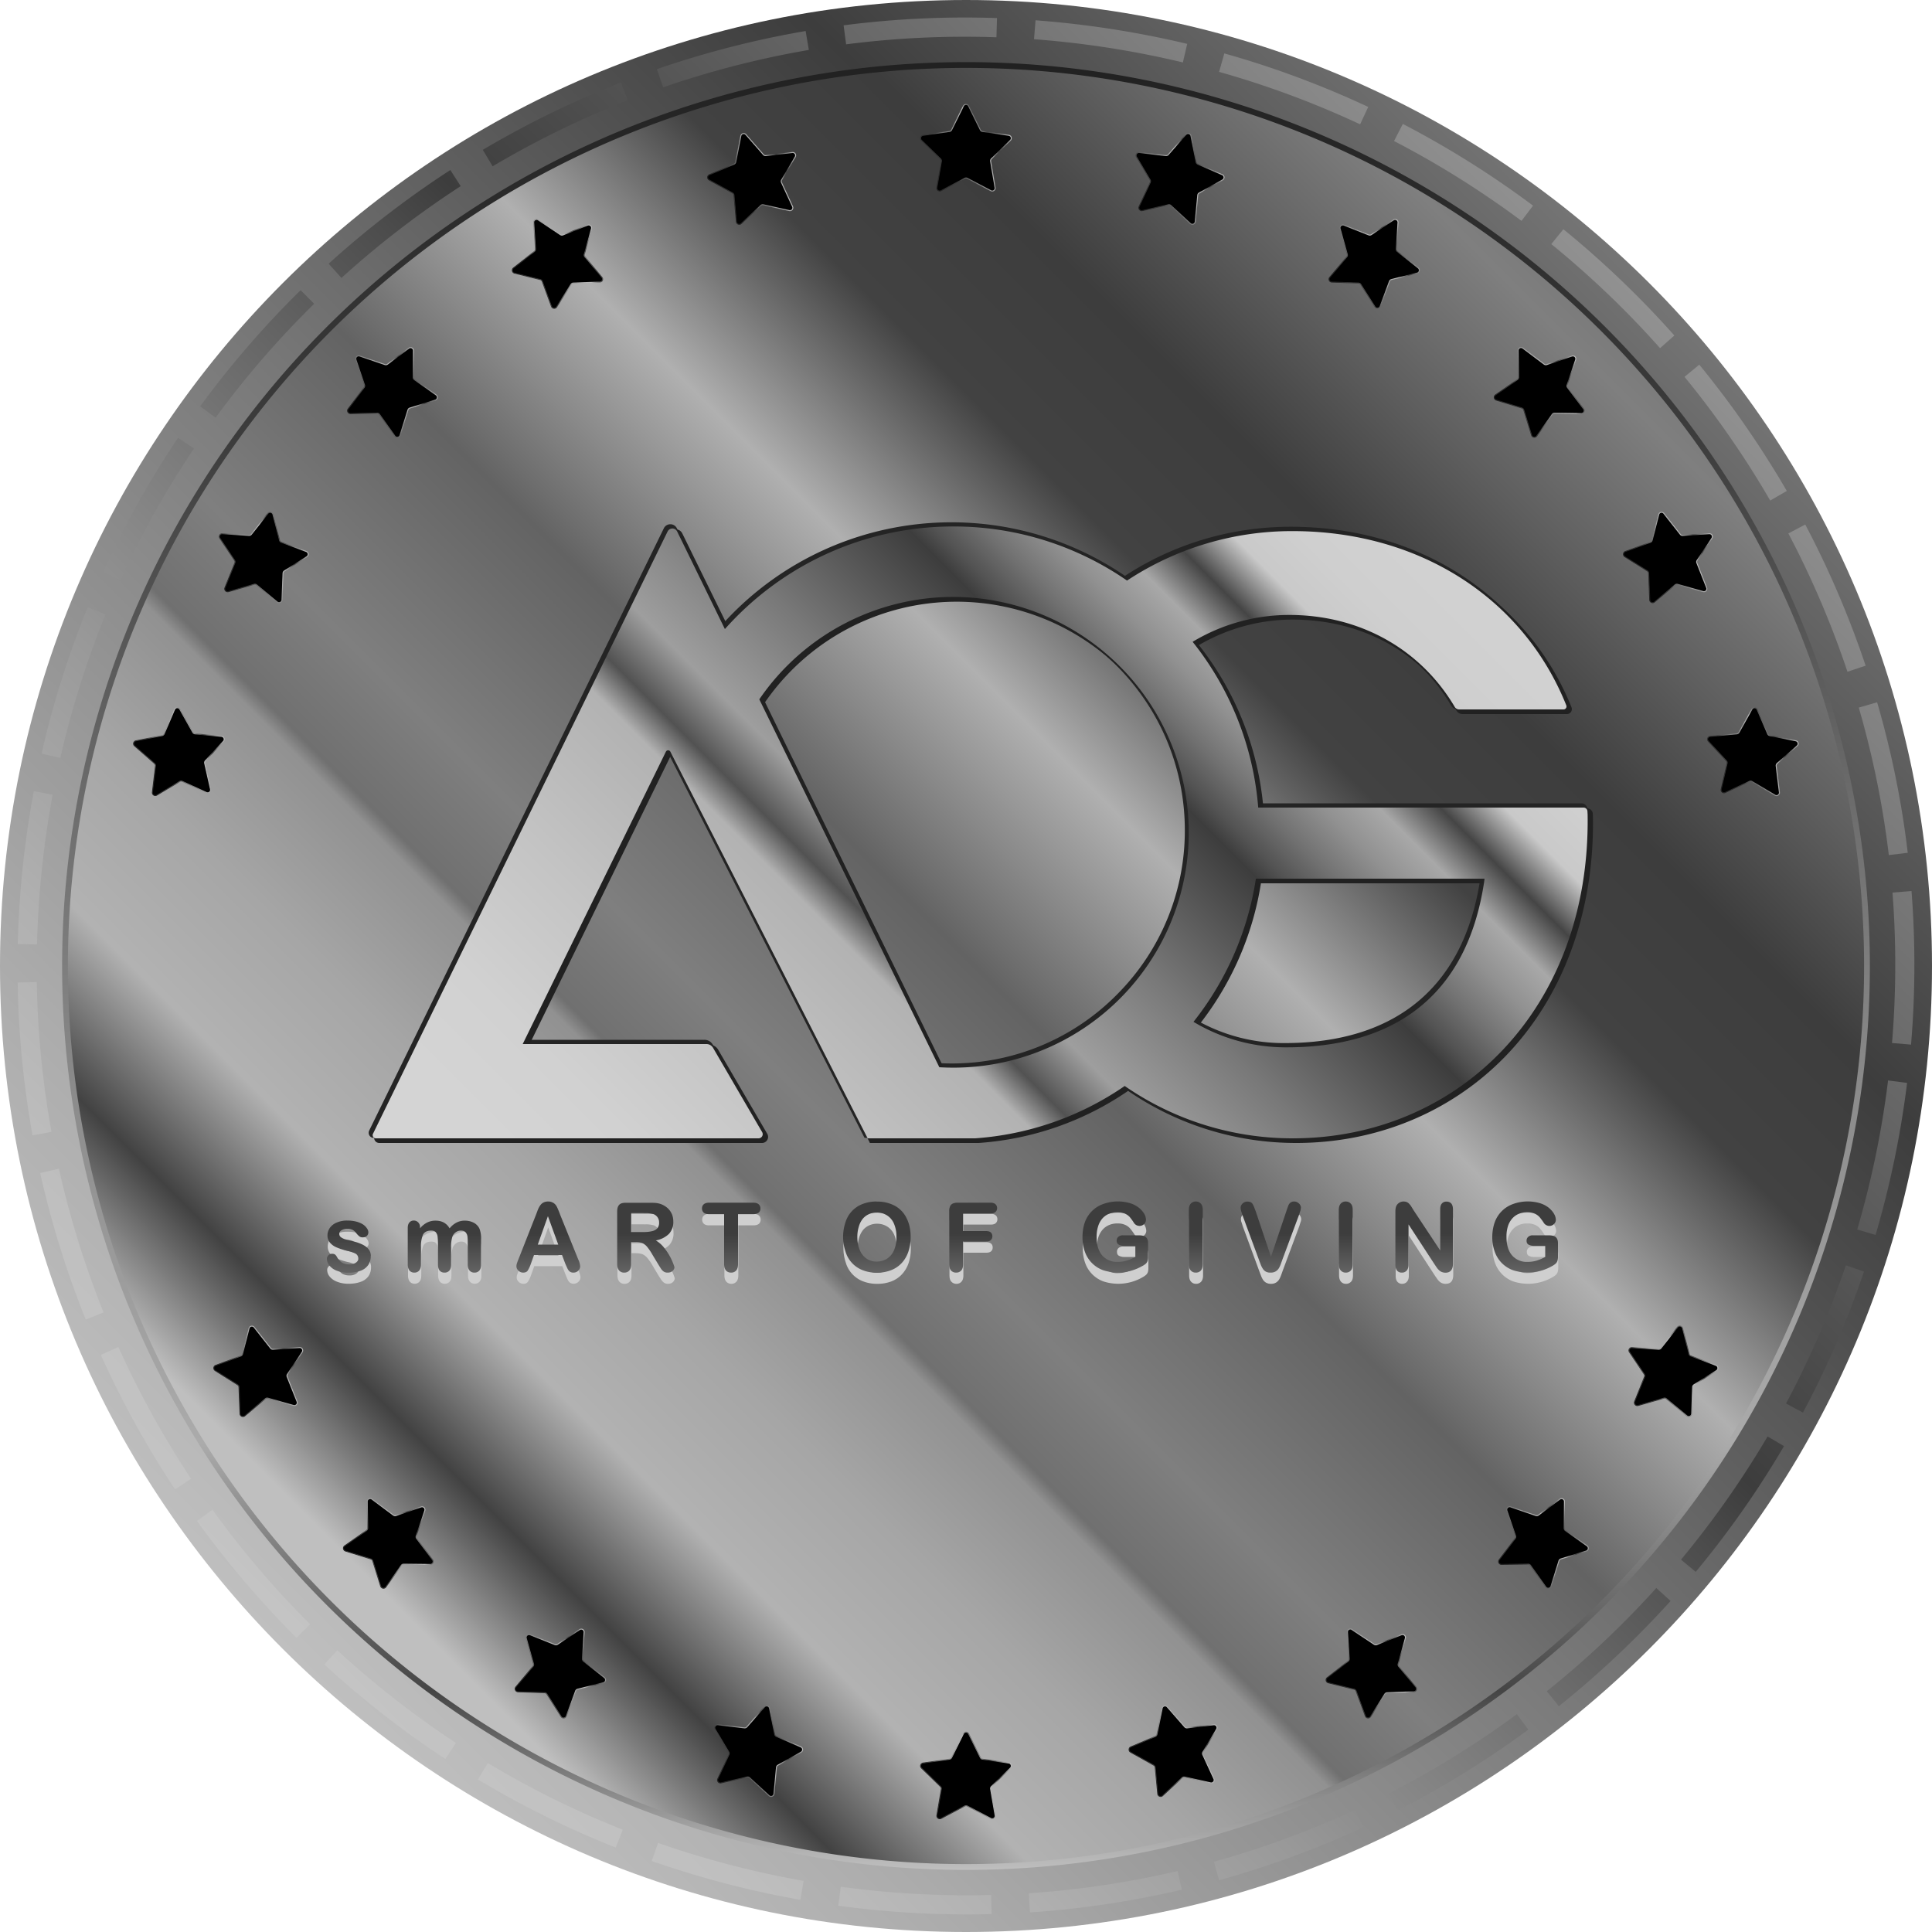 <svg xmlns="http://www.w3.org/2000/svg" width="20" height="20" fill="#000000"><g clip-path="url(#a)"><path fill="url(#b)" d="M10 20c5.523 0 10-4.477 10-10S15.523 0 10 0 0 4.477 0 10s4.477 10 10 10Z"/><path fill="url(#c)" stroke="url(#d)" stroke-miterlimit="10" stroke-width=".06" d="M10 19.327A9.327 9.327 0 1 0 10 .673a9.327 9.327 0 0 0 0 18.654Z"/><path fill="url(#e)" d="M10.012 19.818a9.957 9.957 0 0 1-1.334-.09l.026-.197.093.013a9.752 9.752 0 0 0 1.463.073l.005.198c-.084.002-.17.003-.253.003Zm.65-.021-.012-.198a9.582 9.582 0 0 0 1.54-.23l.045.193c-.515.12-1.044.2-1.572.235Zm-2.377-.13a9.852 9.852 0 0 1-1.538-.402l.065-.187c.488.17.995.303 1.507.393l-.034.196Zm4.335-.203-.053-.191c.499-.139.99-.32 1.462-.537l.083.18c-.48.222-.983.407-1.492.548Zm-6.246-.338a9.781 9.781 0 0 1-1.426-.705l.102-.17c.445.267.915.5 1.397.69l-.073.185Zm8.095-.384-.09-.177a9.701 9.701 0 0 0 1.324-.82l.118.16a9.88 9.88 0 0 1-1.352.837Zm-9.858-.533a9.853 9.853 0 0 1-1.254-.979l.135-.146c.382.352.795.674 1.228.959l-.11.166Zm11.526-.546-.125-.155a9.694 9.694 0 0 0 1.134-1.069l.148.134c-.355.392-.744.759-1.157 1.09ZM3.07 16.955a9.908 9.908 0 0 1-1.031-1.21l.16-.116c.304.42.644.82 1.011 1.185l-.14.14Zm14.484-.683-.152-.127c.332-.4.633-.828.896-1.275l.17.1a9.827 9.827 0 0 1-.914 1.302Zm-15.742-.854a9.872 9.872 0 0 1-.768-1.392l.181-.082c.213.472.466.931.753 1.364l-.166.11Zm16.852-.795-.175-.094c.244-.457.452-.938.619-1.43l.188.064c-.17.502-.383.993-.632 1.46ZM.888 13.66a9.799 9.799 0 0 1-.472-1.517l.194-.044c.113.506.269 1.006.462 1.487l-.184.074Zm18.528-.876-.19-.056a9.716 9.716 0 0 0 .317-1.525l.002-.018.197.025-.002.018a9.922 9.922 0 0 1-.324 1.556ZM.337 11.753a9.787 9.787 0 0 1-.154-1.582l.198-.004c.008.52.06 1.04.152 1.55l-.196.036Zm19.447-.939-.198-.017a9.744 9.744 0 0 0 .005-1.557l.197-.016a9.867 9.867 0 0 1-.005 1.59ZM.383 9.777l-.199-.004A9.947 9.947 0 0 1 .35 8.19l.195.037a9.9 9.9 0 0 0-.162 1.55Zm19.17-.925a9.57 9.57 0 0 0-.311-1.527l.19-.055c.148.509.255 1.033.317 1.558l-.197.024ZM.623 7.846l-.193-.044c.118-.517.279-1.027.478-1.516l.184.075C.898 6.84.74 7.34.624 7.846Zm18.502-.892a9.644 9.644 0 0 0-.612-1.432l.175-.092c.247.468.457.96.625 1.461l-.188.063ZM1.248 6.003l-.18-.082c.219-.482.48-.949.775-1.389l.165.111c-.29.43-.545.888-.76 1.36Zm17.077-.822a9.694 9.694 0 0 0-.887-1.28l.153-.126c.336.41.64.85.906 1.307l-.172.1ZM2.232 4.324l-.16-.118a9.869 9.869 0 0 1 1.04-1.202l.14.141c-.371.364-.714.76-1.02 1.179Zm14.953-.72a9.678 9.678 0 0 0-1.126-1.077l.125-.154c.41.334.797.704 1.149 1.1l-.148.131Zm-13.65-.727-.133-.147a9.896 9.896 0 0 1 1.26-.97l.107.167a9.7 9.7 0 0 0-1.234.95Zm12.216-.59c-.416-.31-.86-.589-1.32-.827l.091-.177c.47.244.923.528 1.348.846l-.12.158ZM5.1 1.722l-.102-.171c.456-.27.937-.505 1.429-.697l.072.184a9.664 9.664 0 0 0-1.4.684Zm8.98-.435a9.588 9.588 0 0 0-1.46-.543l.054-.191c.51.143 1.011.33 1.49.554l-.084.18ZM6.865.904 6.8.716A9.782 9.782 0 0 1 8.34.321l.033.196a9.583 9.583 0 0 0-1.508.387Zm5.379-.258a9.759 9.759 0 0 0-1.54-.24L10.72.21a10.066 10.066 0 0 1 1.57.244l-.045.193ZM8.759.459 8.733.262a9.82 9.82 0 0 1 1.588-.075l-.006.199a9.606 9.606 0 0 0-1.556.073Z"/><path fill="#242424" d="M16.432 8.374a.06.06 0 0 0-.06-.058h-3.35a3.166 3.166 0 0 0-.667-1.691c.295-.173.63-.264.97-.264.718 0 1.333.339 1.688.928l.008.014a.073.073 0 0 0 .063.037h1.08a.051.051 0 0 0 .047-.07c-.449-1.121-1.541-1.817-2.85-1.817-.614 0-1.206.176-1.715.508a3.19 3.19 0 0 0-4.158.491l-.481-.983a.074.074 0 0 0-.067-.042.074.074 0 0 0-.068.042l-3.05 6.234a.053.053 0 0 0 .002.051c.01.016.027.025.045.025h3.963a.062.062 0 0 0 .054-.031.062.062 0 0 0 0-.063l-.508-.872a.099.099 0 0 0-.086-.049h-1.87L6.89 7.766a.006.006 0 0 1 .006-.004c.002 0 .004 0 .006.004l2.042 4.002.006.011h1.125a3.115 3.115 0 0 0 1.547-.538 3.069 3.069 0 0 0 1.74.538c.826 0 1.59-.312 2.149-.88.61-.62.938-1.504.923-2.49v-.035Zm-1.107.717a.46.46 0 0 1-.003.017c-.17 1.105-.87 1.69-2.026 1.69h-.01a1.83 1.83 0 0 1-.922-.25 3.18 3.18 0 0 0 .632-1.457h2.329Zm-3.06-.536a2.4 2.4 0 0 1-.695 1.733 2.4 2.4 0 0 1-1.854.717L7.862 7.217a2.41 2.41 0 0 1 3.698-.325c.445.448.695 1.038.705 1.663Z"/><path fill="#212121" d="M16.489 8.427a.06.06 0 0 0-.06-.059h-3.35a3.165 3.165 0 0 0-.668-1.69c.296-.173.631-.264.97-.264.718 0 1.333.338 1.688.928l.008.014a.073.073 0 0 0 .063.036h1.08a.051.051 0 0 0 .048-.07c-.45-1.12-1.542-1.816-2.851-1.816-.613 0-1.206.175-1.714.508a3.19 3.19 0 0 0-4.158.491l-.482-.983a.074.074 0 0 0-.067-.042.074.074 0 0 0-.067.042l-3.05 6.234a.052.052 0 0 0 .002.051c.01.016.027.025.045.025h3.962a.062.062 0 0 0 .055-.032.062.062 0 0 0 0-.062l-.509-.872a.1.1 0 0 0-.085-.05h-1.87l1.467-2.998a.006.006 0 0 1 .006-.003c.001 0 .004 0 .006.003L9 11.821l.005.011H10.131a3.114 3.114 0 0 0 1.547-.539 3.069 3.069 0 0 0 1.74.539c.826 0 1.589-.313 2.149-.88.61-.62.938-1.504.923-2.491l-.001-.034Zm-1.108.717-.002.016c-.17 1.106-.87 1.69-2.026 1.69h-.01a1.83 1.83 0 0 1-.923-.25c.332-.425.55-.927.633-1.456h2.328Zm-3.06-.537a2.4 2.4 0 0 1-.694 1.734 2.4 2.4 0 0 1-1.855.717L7.92 7.269a2.411 2.411 0 0 1 3.698-.324c.445.447.695 1.038.704 1.662Z"/><path fill="url(#f)" d="M16.433 8.4a.04.04 0 0 0-.04-.04h-3.368a3.15 3.15 0 0 0-.679-1.716 1.938 1.938 0 0 1 1-.278c.732 0 1.353.353 1.705.938a.75.75 0 0 1 .008.014c.01.016.027.026.046.026h1.08a.031.031 0 0 0 .029-.043c-.445-1.109-1.52-1.803-2.832-1.803a3.1 3.1 0 0 0-1.715.512 3.152 3.152 0 0 0-1.798-.56c-.94 0-1.785.41-2.365 1.062l-.494-1.01a.055.055 0 0 0-.099 0l-3.05 6.235a.033.033 0 0 0 .03.047h3.962a.043.043 0 0 0 .037-.064l-.508-.872a.079.079 0 0 0-.069-.04H5.411l1.482-3.026c.01-.02.037-.02.047 0l2.042 4.002h1.112a3.109 3.109 0 0 0 1.549-.542 3.051 3.051 0 0 0 1.739.542c1.716 0 3.083-1.343 3.053-3.35l-.002-.035ZM7.86 7.24A2.432 2.432 0 0 1 9.924 6.18a2.446 2.446 0 0 1 2.382 2.398 2.437 2.437 0 0 1-2.582 2.47L7.86 7.239Zm7.503 1.895c-.185 1.208-.965 1.71-2.056 1.707a1.863 1.863 0 0 1-.952-.264 3.15 3.15 0 0 0 .646-1.482h2.367l-.005.04Z"/><path fill="#cfcfcf" d="M3.841 13.116a.163.163 0 0 1-.026.094.163.163 0 0 1-.08.059.354.354 0 0 1-.126.02.31.31 0 0 1-.123-.022.18.18 0 0 1-.075-.054.11.11 0 0 1-.024-.066.053.053 0 0 1 .055-.053c.014 0 .024.003.032.01a.114.114 0 0 1 .021.029c.014.023.03.041.049.053a.147.147 0 0 0 .077.017.112.112 0 0 0 .066-.018c.017-.011.025-.025.025-.04 0-.023-.009-.04-.026-.051a.327.327 0 0 0-.088-.03.717.717 0 0 1-.111-.036.182.182 0 0 1-.069-.05.113.113 0 0 1-.025-.075c0-.027.007-.052.023-.075a.163.163 0 0 1 .07-.057.268.268 0 0 1 .112-.02c.035 0 .066.003.093.01.027.007.05.017.068.028a.143.143 0 0 1 .042.04c.01.015.015.03.015.043a.05.05 0 0 1-.016.037c-.01.01-.024.015-.043.015a.054.054 0 0 1-.035-.012.232.232 0 0 1-.033-.035.12.12 0 0 0-.035-.03.111.111 0 0 0-.056-.012.109.109 0 0 0-.06.015c-.015.01-.023.023-.023.038 0 .014.006.025.017.034a.145.145 0 0 0 .048.022l.081.022c.041.01.075.022.1.036.027.014.047.03.06.049a.11.11 0 0 1 .02.065Zm.832-.087v.177c0 .027-.006.048-.019.062a.064.064 0 0 1-.05.021.062.062 0 0 1-.049-.02c-.012-.015-.019-.036-.019-.063v-.212a.67.67 0 0 0-.003-.077.085.085 0 0 0-.018-.046c-.01-.012-.026-.018-.048-.018-.043 0-.072.015-.086.045a.315.315 0 0 0-.02.128v.18c0 .027-.007.048-.019.062a.063.063 0 0 1-.05.021.063.063 0 0 1-.049-.021c-.012-.014-.019-.035-.019-.062v-.38c0-.025.006-.043.017-.056a.058.058 0 0 1 .046-.02c.018 0 .033.006.045.018a.068.068 0 0 1 .018.05v.013a.196.196 0 0 1 .161-.08c.034 0 .063.007.087.02a.156.156 0 0 1 .059.06.23.23 0 0 1 .072-.06.184.184 0 0 1 .085-.02c.036 0 .067.007.094.021a.135.135 0 0 1 .058.062.28.28 0 0 1 .017.113v.259c0 .027-.006.048-.019.062a.064.064 0 0 1-.05.021.063.063 0 0 1-.049-.021c-.013-.014-.02-.035-.02-.062v-.223a.515.515 0 0 0-.003-.069.078.078 0 0 0-.02-.043c-.01-.012-.026-.018-.048-.018a.089.089 0 0 0-.05.016.105.105 0 0 0-.036.042.332.332 0 0 0-.015.118Zm1.182.167-.034-.089h-.29l-.033.091a.316.316 0 0 1-.034.072c-.01.013-.025.02-.046.02a.068.068 0 0 1-.048-.02.06.06 0 0 1-.021-.046c0-.01.001-.02.005-.03a.64.64 0 0 1 .016-.043l.182-.463.018-.047a.24.24 0 0 1 .024-.047.095.095 0 0 1 .032-.03.1.1 0 0 1 .05-.011.1.1 0 0 1 .05.011.097.097 0 0 1 .033.03.206.206 0 0 1 .02.038c.006.014.014.032.022.055l.186.46c.015.035.022.06.022.076a.063.063 0 0 1-.02.045.068.068 0 0 1-.05.021.065.065 0 0 1-.03-.006.061.061 0 0 1-.02-.016.152.152 0 0 1-.018-.032 1.893 1.893 0 0 1-.016-.039ZM5.57 13h.212l-.107-.294-.105.294Zm1.017-.027h-.05v.23c0 .03-.007.052-.02.066a.068.068 0 0 1-.052.021.066.066 0 0 1-.053-.022c-.013-.015-.02-.037-.02-.066v-.548c0-.03.008-.053.021-.067.014-.014.037-.02.068-.02h.235c.032 0 .06 0 .083.003a.208.208 0 0 1 .121.057c.017.018.03.038.04.061a.204.204 0 0 1 .012.074.178.178 0 0 1-.044.127.258.258 0 0 1-.137.068c.026.013.05.033.074.06a.61.61 0 0 1 .12.215.05.05 0 0 1-.009.028.064.064 0 0 1-.024.022.078.078 0 0 1-.036.008.07.07 0 0 1-.041-.011.11.11 0 0 1-.029-.03 1.22 1.22 0 0 1-.032-.05l-.058-.097a.532.532 0 0 0-.055-.08.137.137 0 0 0-.05-.038.171.171 0 0 0-.064-.01Zm.083-.299h-.133v.196h.129a.361.361 0 0 0 .087-.009.103.103 0 0 0 .055-.03.088.088 0 0 0 .018-.06.09.09 0 0 0-.057-.086.297.297 0 0 0-.1-.01Zm1.13.011h-.157v.517c0 .03-.007.052-.02.066a.067.067 0 0 1-.052.022.068.068 0 0 1-.052-.022c-.013-.014-.02-.036-.02-.066v-.517h-.157c-.025 0-.043-.005-.055-.016a.055.055 0 0 1-.018-.043c0-.019.006-.033.019-.044.012-.01.03-.016.054-.016H7.8c.025 0 .044.006.056.017a.055.055 0 0 1 .018.043.055.055 0 0 1-.018.043c-.013.01-.031.016-.056.016Zm1.278-.131a.38.38 0 0 1 .19.045c.053.03.093.072.12.128.028.055.041.12.041.194a.476.476 0 0 1-.022.15.324.324 0 0 1-.067.117.292.292 0 0 1-.11.076.396.396 0 0 1-.149.026.392.392 0 0 1-.15-.027.297.297 0 0 1-.176-.194.477.477 0 0 1 0-.3.296.296 0 0 1 .177-.19.392.392 0 0 1 .146-.025Zm.205.366a.334.334 0 0 0-.025-.135.189.189 0 0 0-.072-.087.198.198 0 0 0-.108-.03.194.194 0 0 0-.08.017.176.176 0 0 0-.063.047.228.228 0 0 0-.041.08.359.359 0 0 0-.016.108c0 .04.005.077.016.11.01.033.024.06.043.081a.182.182 0 0 0 .143.065c.037 0 .071-.01.102-.028a.192.192 0 0 0 .074-.086.33.33 0 0 0 .027-.142Zm.974-.243h-.284v.182h.237c.022 0 .038.005.05.015a.05.05 0 0 1 .016.04.05.05 0 0 1-.017.04c-.01.009-.027.014-.049.014h-.237v.234c0 .03-.007.052-.02.066a.067.067 0 0 1-.052.022.068.068 0 0 1-.052-.022c-.014-.014-.02-.036-.02-.066v-.548a.12.12 0 0 1 .009-.05.058.058 0 0 1 .029-.029.123.123 0 0 1 .05-.009h.34c.023 0 .04.005.051.015.011.01.017.024.017.04 0 .017-.006.03-.017.041-.011.01-.028.015-.051.015Zm1.631.312v.136a.142.142 0 0 1-.005.043.069.069 0 0 1-.02.03.192.192 0 0 1-.037.025.5.5 0 0 1-.404.042.315.315 0 0 1-.188-.19.435.435 0 0 1-.025-.153c0-.055.008-.106.024-.152a.313.313 0 0 1 .19-.19.448.448 0 0 1 .284-.007.281.281 0 0 1 .09.048c.023.02.04.04.052.062a.125.125 0 0 1 .017.058.062.062 0 0 1-.02.046.067.067 0 0 1-.048.02.066.066 0 0 1-.054-.028.575.575 0 0 0-.046-.063.146.146 0 0 0-.05-.036.19.19 0 0 0-.08-.015.22.22 0 0 0-.088.017.184.184 0 0 0-.068.05.224.224 0 0 0-.043.08.353.353 0 0 0-.014.106c0 .084.019.148.057.193a.2.2 0 0 0 .16.068.325.325 0 0 0 .095-.014.476.476 0 0 0 .089-.037v-.116h-.112a.122.122 0 0 1-.06-.012c-.015-.008-.021-.022-.021-.041a.05.05 0 0 1 .017-.04.067.067 0 0 1 .047-.015h.163c.02 0 .037.002.051.005a.058.058 0 0 1 .034.024c.009.012.013.031.013.056Zm.422.213v-.56c0-.03.006-.052.02-.066a.067.067 0 0 1 .051-.022c.022 0 .04.007.053.022.013.014.02.036.02.065v.561c0 .03-.007.052-.02.066a.068.068 0 0 1-.053.022.066.066 0 0 1-.051-.022c-.014-.015-.02-.037-.02-.066Zm.69-.553.16.477.162-.48a.873.873 0 0 1 .019-.053.07.07 0 0 1 .02-.027.061.061 0 0 1 .04-.012c.013 0 .024.003.035.01a.068.068 0 0 1 .034.054.104.104 0 0 1-.003.024.861.861 0 0 0-.016.049l-.173.465a1.671 1.671 0 0 1-.018.05.22.22 0 0 1-.021.043.097.097 0 0 1-.033.03.097.097 0 0 1-.05.011.099.099 0 0 1-.048-.011.094.094 0 0 1-.033-.03.22.22 0 0 1-.021-.043 1.474 1.474 0 0 1-.019-.05l-.17-.462a1.184 1.184 0 0 0-.016-.05.113.113 0 0 1-.003-.025c0-.016.006-.031.02-.045a.067.067 0 0 1 .05-.02c.024 0 .042.007.052.022.01.016.02.04.031.073Zm.862.553v-.56c0-.03.007-.052.02-.066a.066.066 0 0 1 .052-.022c.021 0 .039.007.052.022.014.014.02.036.02.065v.561c0 .03-.006.052-.02.066a.068.068 0 0 1-.052.022.066.066 0 0 1-.052-.022c-.013-.015-.02-.037-.02-.066Zm.772-.562.277.42v-.423c0-.028.006-.049.018-.062a.06.06 0 0 1 .048-.021c.02 0 .037.007.05.02.011.014.017.035.017.063v.56c0 .062-.026.093-.078.093a.091.091 0 0 1-.064-.023.166.166 0 0 1-.025-.029 1.91 1.91 0 0 1-.023-.033l-.27-.415v.418c0 .027-.007.047-.02.061a.063.063 0 0 1-.048.021.062.062 0 0 1-.05-.021c-.012-.014-.018-.035-.018-.061v-.55c0-.023.003-.041.008-.055a.077.077 0 0 1 .03-.035.083.083 0 0 1 .047-.014.08.08 0 0 1 .033.006c.01.004.017.01.024.017a.175.175 0 0 1 .022.028l.022.035Zm1.497.349v.136a.145.145 0 0 1-.006.043.07.07 0 0 1-.02.03.193.193 0 0 1-.036.025.5.5 0 0 1-.404.042.315.315 0 0 1-.188-.19.435.435 0 0 1-.026-.153c0-.055.008-.106.025-.152a.31.31 0 0 1 .19-.19.449.449 0 0 1 .284-.007.28.28 0 0 1 .09.048c.022.02.04.04.051.062a.125.125 0 0 1 .018.058.062.062 0 0 1-.02.046.068.068 0 0 1-.078.012.069.069 0 0 1-.025-.02.563.563 0 0 0-.045-.063.146.146 0 0 0-.05-.036.19.19 0 0 0-.08-.015.22.22 0 0 0-.089.017.183.183 0 0 0-.067.05.224.224 0 0 0-.043.08.353.353 0 0 0-.015.106c0 .084.02.148.058.193a.2.2 0 0 0 .16.068.326.326 0 0 0 .095-.014.472.472 0 0 0 .089-.037v-.116h-.112a.122.122 0 0 1-.061-.012c-.014-.008-.02-.022-.02-.041a.05.05 0 0 1 .017-.04.067.067 0 0 1 .046-.015h.164c.02 0 .037.002.051.005a.057.057 0 0 1 .034.024c.008.012.013.031.013.056Z"/><path fill="url(#g)" d="M3.838 13.001a.163.163 0 0 1-.026.094.163.163 0 0 1-.08.06.354.354 0 0 1-.126.02.31.31 0 0 1-.123-.022.178.178 0 0 1-.075-.055.11.11 0 0 1-.024-.066c0-.014.005-.027.015-.037a.053.053 0 0 1 .04-.016c.014 0 .024.004.032.01a.113.113 0 0 1 .021.03c.014.023.03.04.049.052a.147.147 0 0 0 .077.018.112.112 0 0 0 .066-.018c.017-.012.025-.025.025-.04 0-.024-.009-.041-.026-.052a.327.327 0 0 0-.087-.03.739.739 0 0 1-.112-.036.184.184 0 0 1-.069-.05.113.113 0 0 1-.025-.075c0-.026.008-.051.023-.075a.164.164 0 0 1 .07-.056.27.27 0 0 1 .113-.022c.034 0 .065.004.092.011.027.007.05.017.069.029a.142.142 0 0 1 .041.04c.01.014.015.028.015.042a.05.05 0 0 1-.016.038c-.01.01-.024.014-.043.014a.053.053 0 0 1-.035-.011.227.227 0 0 1-.033-.035.121.121 0 0 0-.035-.031.113.113 0 0 0-.055-.012.108.108 0 0 0-.06.015c-.016.01-.024.023-.024.038 0 .014.006.026.018.035a.147.147 0 0 0 .047.022l.081.021a.44.44 0 0 1 .101.036c.026.014.046.03.06.05a.11.11 0 0 1 .02.064Zm.832-.086v.176c0 .028-.006.049-.019.063a.064.064 0 0 1-.05.02.063.063 0 0 1-.049-.02c-.012-.014-.018-.035-.018-.063v-.211a.672.672 0 0 0-.004-.078.084.084 0 0 0-.018-.045c-.01-.012-.026-.018-.048-.018-.043 0-.072.015-.086.044a.316.316 0 0 0-.02.129v.179c0 .027-.007.048-.019.062a.063.063 0 0 1-.05.021.064.064 0 0 1-.049-.02c-.012-.015-.019-.036-.019-.063v-.38c0-.024.006-.043.017-.056a.058.058 0 0 1 .046-.02c.018 0 .033.007.045.019a.068.068 0 0 1 .019.05v.012a.232.232 0 0 1 .073-.06.194.194 0 0 1 .088-.02c.033 0 .062.007.086.02a.156.156 0 0 1 .059.06.23.23 0 0 1 .072-.06.184.184 0 0 1 .085-.02c.036 0 .067.008.094.022a.136.136 0 0 1 .058.06.28.28 0 0 1 .017.114v.259c0 .028-.006.049-.019.063a.064.064 0 0 1-.05.02.063.063 0 0 1-.049-.02c-.013-.015-.02-.036-.02-.063v-.223a.515.515 0 0 0-.003-.069.079.079 0 0 0-.02-.043c-.01-.011-.026-.017-.048-.017a.089.089 0 0 0-.05.015.106.106 0 0 0-.036.042.331.331 0 0 0-.015.119Zm1.182.167-.034-.09h-.29l-.033.092a.32.32 0 0 1-.034.072c-.01.012-.025.018-.046.018a.068.068 0 0 1-.048-.02.061.061 0 0 1-.021-.045.1.1 0 0 1 .005-.03.602.602 0 0 1 .016-.043l.182-.462.018-.048a.24.24 0 0 1 .024-.046.095.095 0 0 1 .032-.03.1.1 0 0 1 .05-.012.097.097 0 0 1 .083.04.21.21 0 0 1 .02.04c.006.013.014.032.022.055l.186.46a.23.23 0 0 1 .022.075.063.063 0 0 1-.02.046.068.068 0 0 1-.05.02.059.059 0 0 1-.05-.023.152.152 0 0 1-.017-.031 1.675 1.675 0 0 1-.017-.038Zm-.285-.198h.212l-.107-.294-.105.294Zm1.017-.026h-.05v.229c0 .03-.007.052-.02.066a.068.068 0 0 1-.052.021.067.067 0 0 1-.053-.022c-.013-.015-.02-.037-.02-.065v-.548c0-.031.008-.054.022-.068.013-.014.036-.02.067-.02h.235c.032 0 .06 0 .083.003a.21.21 0 0 1 .121.058c.017.017.03.037.04.06a.203.203 0 0 1 .013.074.178.178 0 0 1-.045.127.258.258 0 0 1-.137.068c.026.014.05.034.074.06a.61.61 0 0 1 .12.216c0 .01-.003.018-.009.028a.063.063 0 0 1-.024.021.078.078 0 0 1-.036.008.07.07 0 0 1-.041-.01.109.109 0 0 1-.029-.03 1.158 1.158 0 0 1-.032-.051l-.058-.096a.534.534 0 0 0-.055-.081.138.138 0 0 0-.05-.038.17.17 0 0 0-.064-.01Zm.083-.3h-.133v.196h.129a.361.361 0 0 0 .087-.009.102.102 0 0 0 .055-.03.088.088 0 0 0 .018-.06.09.09 0 0 0-.057-.086.298.298 0 0 0-.1-.01Zm1.13.011H7.64v.518c0 .03-.007.052-.02.066a.067.067 0 0 1-.052.021.068.068 0 0 1-.052-.021c-.013-.015-.02-.037-.02-.066v-.518H7.34c-.025 0-.043-.005-.055-.016a.055.055 0 0 1-.018-.043c0-.018.006-.033.019-.044.012-.01.03-.016.054-.016h.458c.025 0 .044.006.056.017a.055.055 0 0 1 .018.043.054.054 0 0 1-.018.043c-.013.01-.031.016-.056.016Zm1.278-.13a.38.38 0 0 1 .19.044.29.29 0 0 1 .12.128c.028.055.042.12.042.194a.476.476 0 0 1-.023.15.325.325 0 0 1-.067.117.293.293 0 0 1-.11.076.396.396 0 0 1-.149.027.392.392 0 0 1-.15-.027.296.296 0 0 1-.176-.194.476.476 0 0 1 0-.3.294.294 0 0 1 .177-.19.39.39 0 0 1 .146-.026Zm.205.365a.334.334 0 0 0-.025-.135.189.189 0 0 0-.072-.087.199.199 0 0 0-.108-.03.196.196 0 0 0-.08.017.176.176 0 0 0-.063.047.227.227 0 0 0-.041.08.36.36 0 0 0-.016.108c0 .04.005.078.016.11.01.033.024.06.043.082a.18.18 0 0 0 .143.064c.037 0 .071-.01.102-.028a.191.191 0 0 0 .074-.085.33.33 0 0 0 .027-.143Zm.974-.242H9.97v.182h.237c.022 0 .039.005.05.014.01.01.016.024.016.04a.05.05 0 0 1-.017.04c-.01.01-.027.014-.049.014H9.97v.235c0 .03-.007.052-.02.066a.068.068 0 0 1-.052.021.068.068 0 0 1-.052-.021c-.014-.015-.02-.037-.02-.066v-.548a.12.12 0 0 1 .009-.051.057.057 0 0 1 .029-.029.121.121 0 0 1 .05-.009h.34c.023 0 .04.006.051.016.011.01.017.023.017.04s-.006.03-.017.04c-.011.01-.028.016-.051.016Zm1.631.31v.137a.145.145 0 0 1-.005.044.07.07 0 0 1-.02.03.186.186 0 0 1-.037.024.505.505 0 0 1-.404.042.313.313 0 0 1-.188-.19.436.436 0 0 1-.025-.153c0-.055.008-.106.024-.152a.312.312 0 0 1 .19-.19.447.447 0 0 1 .284-.007.28.28 0 0 1 .09.049c.023.02.04.04.052.061a.126.126 0 0 1 .017.058.062.062 0 0 1-.02.047.068.068 0 0 1-.078.011.07.07 0 0 1-.024-.02.562.562 0 0 0-.045-.063.145.145 0 0 0-.05-.036.19.19 0 0 0-.08-.015.22.22 0 0 0-.09.018.185.185 0 0 0-.067.05.226.226 0 0 0-.042.08.352.352 0 0 0-.015.106c0 .083.019.147.057.192a.2.2 0 0 0 .16.068.329.329 0 0 0 .095-.013.486.486 0 0 0 .089-.038v-.115h-.112a.122.122 0 0 1-.06-.013c-.014-.008-.021-.021-.021-.04a.05.05 0 0 1 .017-.04.067.067 0 0 1 .047-.016h.163c.02 0 .037.002.051.006a.058.058 0 0 1 .034.024c.009.012.013.03.013.055Zm.422.215v-.561c0-.03.006-.051.02-.066a.067.067 0 0 1 .051-.022c.022 0 .04.007.053.022.013.014.02.036.02.066v.56c0 .03-.007.052-.02.067a.068.068 0 0 1-.053.021.066.066 0 0 1-.051-.022c-.014-.014-.02-.036-.02-.065Zm.69-.554.16.477.162-.48a.815.815 0 0 1 .019-.053.07.07 0 0 1 .02-.027.06.06 0 0 1 .04-.012c.013 0 .024.003.035.01.01.006.019.014.025.024.006.01.009.02.009.03l-.003.024a1.346 1.346 0 0 0-.016.049l-.173.465a1.578 1.578 0 0 1-.018.05.217.217 0 0 1-.021.043.096.096 0 0 1-.033.03.097.097 0 0 1-.049.011.099.099 0 0 1-.05-.01.093.093 0 0 1-.032-.031.223.223 0 0 1-.021-.042 1.629 1.629 0 0 1-.019-.051l-.17-.461a.793.793 0 0 0-.008-.025.189.189 0 0 1-.011-.05c0-.017.006-.032.02-.045a.067.067 0 0 1 .05-.02c.024 0 .042.007.052.022.01.015.02.039.031.072Zm.862.554v-.561c0-.03.007-.051.02-.066a.067.067 0 0 1 .052-.022c.021 0 .039.007.052.022.014.014.02.036.02.066v.56c0 .03-.006.052-.02.067a.068.068 0 0 1-.052.021.066.066 0 0 1-.051-.022c-.014-.014-.02-.036-.02-.065Zm.772-.562.278.42v-.424c0-.028.005-.048.017-.062a.06.06 0 0 1 .048-.02c.02 0 .037.006.05.02.011.014.017.034.017.062v.56c0 .062-.026.094-.078.094a.104.104 0 0 1-.034-.006.086.086 0 0 1-.03-.018.167.167 0 0 1-.025-.028 2.67 2.67 0 0 1-.023-.034l-.27-.414v.417c0 .027-.007.048-.02.062a.063.063 0 0 1-.048.02.062.062 0 0 1-.05-.02c-.012-.015-.018-.035-.018-.062v-.55c0-.023.003-.041.008-.054a.077.077 0 0 1 .03-.036.083.083 0 0 1 .047-.014c.013 0 .024.002.033.006a.08.08 0 0 1 .024.017.18.18 0 0 1 .022.028l.022.036Zm1.497.348v.136a.141.141 0 0 1-.006.044.068.068 0 0 1-.02.03.189.189 0 0 1-.036.024.506.506 0 0 1-.404.042.313.313 0 0 1-.188-.19.436.436 0 0 1-.026-.153c0-.055.009-.106.025-.152a.313.313 0 0 1 .19-.19.447.447 0 0 1 .284-.007.281.281 0 0 1 .09.049c.022.02.04.04.051.061a.125.125 0 0 1 .018.058.061.061 0 0 1-.02.047.067.067 0 0 1-.078.011.069.069 0 0 1-.024-.02.562.562 0 0 0-.046-.063.143.143 0 0 0-.05-.036.19.19 0 0 0-.08-.015.221.221 0 0 0-.089.018.185.185 0 0 0-.067.05.225.225 0 0 0-.043.08.352.352 0 0 0-.014.106c0 .083.019.147.057.192a.2.2 0 0 0 .16.068.33.33 0 0 0 .095-.013.491.491 0 0 0 .089-.038v-.115h-.112a.122.122 0 0 1-.061-.013c-.014-.008-.02-.021-.02-.04a.05.05 0 0 1 .017-.04.067.067 0 0 1 .046-.016h.164c.02 0 .037.002.051.006a.058.058 0 0 1 .034.024c.009.012.013.03.013.055Z"/><path fill="#bfbfbf" d="m10.027 1.098.121.247a.03.03 0 0 0 .023.016l.272.04a.03.03 0 0 1 .017.051l-.197.192a.03.03 0 0 0-.009.027l.047.271a.03.03 0 0 1-.044.032l-.243-.128a.03.03 0 0 0-.028 0l-.244.128a.03.03 0 0 1-.044-.032l.047-.271a.03.03 0 0 0-.009-.027l-.197-.192a.03.03 0 0 1 .017-.051l.272-.04a.03.03 0 0 0 .023-.016l.121-.247a.03.03 0 0 1 .055 0Zm-.055 16.85-.121.247a.03.03 0 0 1-.023.016l-.272.04a.03.03 0 0 0-.017.051l.197.192a.03.03 0 0 1 .009.027l-.047.27a.03.03 0 0 0 .044.033l.244-.128a.03.03 0 0 1 .028 0l.243.128a.03.03 0 0 0 .044-.032l-.047-.271a.03.03 0 0 1 .009-.027l.197-.192a.03.03 0 0 0-.017-.051l-.272-.04a.03.03 0 0 1-.023-.016l-.121-.247a.03.03 0 0 0-.055 0Zm2.058-.264-.053.27a.03.03 0 0 1-.018.021l-.252.11a.03.03 0 0 0-.003.053l.24.135a.03.03 0 0 1 .015.023l.025.274a.03.03 0 0 0 .05.02l.202-.187a.03.03 0 0 1 .028-.008l.268.061a.03.03 0 0 0 .034-.042l-.115-.25a.03.03 0 0 1 .001-.028l.14-.236a.03.03 0 0 0-.029-.045l-.273.032a.03.03 0 0 1-.026-.01l-.181-.207a.03.03 0 0 0-.053.014Zm1.92-.788.018.275a.03.03 0 0 1-.012.025l-.215.17a.03.03 0 0 0 .01.053l.267.068a.03.03 0 0 1 .021.02l.095.257a.03.03 0 0 0 .054.006l.147-.233a.03.03 0 0 1 .024-.014l.275-.01a.03.03 0 0 0 .022-.05l-.176-.212a.03.03 0 0 1-.005-.027l.074-.265a.03.03 0 0 0-.04-.036l-.256.102a.03.03 0 0 1-.028-.003l-.228-.153a.03.03 0 0 0-.047.027Zm1.65-1.257.088.26a.03.03 0 0 1-.004.028l-.164.22a.03.03 0 0 0 .024.048l.275-.003c.01 0 .02.004.025.012l.159.225a.03.03 0 0 0 .053-.008l.082-.263a.03.03 0 0 1 .02-.02l.262-.082a.03.03 0 0 0 .009-.053l-.225-.159a.03.03 0 0 1-.012-.025l.003-.275a.03.03 0 0 0-.048-.024l-.22.164a.03.03 0 0 1-.028.005l-.26-.089a.03.03 0 0 0-.039.039Zm1.269-1.642.152.228a.03.03 0 0 1 .003.028l-.102.256a.03.03 0 0 0 .037.04l.264-.075a.03.03 0 0 1 .028.006l.211.176a.03.03 0 0 0 .05-.022l.01-.275c0-.01.006-.019.015-.024l.232-.147a.03.03 0 0 0-.006-.054l-.258-.095a.03.03 0 0 1-.018-.02l-.068-.267a.03.03 0 0 0-.053-.012l-.17.216a.03.03 0 0 1-.026.012l-.274-.018a.03.03 0 0 0-.027.047ZM7.914 17.67l-.181.207a.03.03 0 0 1-.026.01l-.273-.032a.03.03 0 0 0-.03.045l.14.236a.03.03 0 0 1 .002.028l-.115.25a.03.03 0 0 0 .034.042l.268-.06a.03.03 0 0 1 .027.007l.202.186a.03.03 0 0 0 .05-.02l.026-.273a.03.03 0 0 1 .015-.023l.24-.135a.03.03 0 0 0-.003-.054l-.252-.108a.03.03 0 0 1-.018-.022l-.054-.27a.03.03 0 0 0-.052-.014ZM6 16.87l-.229.152a.03.03 0 0 1-.027.003l-.256-.102a.03.03 0 0 0-.04.036l.074.265a.03.03 0 0 1-.005.027l-.176.212a.03.03 0 0 0 .022.05l.275.01a.03.03 0 0 1 .024.014l.147.233a.03.03 0 0 0 .054-.006l.095-.258a.03.03 0 0 1 .02-.019l.267-.067a.03.03 0 0 0 .011-.054l-.215-.17a.03.03 0 0 1-.012-.025l.018-.275A.03.03 0 0 0 6 16.87ZM4.36 15.6l-.26.089a.03.03 0 0 1-.029-.005l-.22-.164a.03.03 0 0 0-.048.024l.003.275a.03.03 0 0 1-.012.025l-.225.159a.03.03 0 0 0 .009.053l.262.082a.03.03 0 0 1 .02.02l.082.262a.03.03 0 0 0 .053.009l.159-.224a.03.03 0 0 1 .025-.013l.275.003a.03.03 0 0 0 .024-.048l-.164-.22a.03.03 0 0 1-.004-.028l.088-.26a.03.03 0 0 0-.038-.039ZM3.1 13.95l-.274.018a.03.03 0 0 1-.026-.012l-.17-.216a.03.03 0 0 0-.053.012l-.068.266a.03.03 0 0 1-.019.02l-.257.096a.03.03 0 0 0-.006.054l.232.147a.03.03 0 0 1 .014.024l.011.275a.03.03 0 0 0 .05.022l.211-.176a.03.03 0 0 1 .028-.006l.264.075a.03.03 0 0 0 .037-.04l-.102-.256a.03.03 0 0 1 .003-.028l.152-.228a.03.03 0 0 0-.027-.047ZM7.67 1.408l-.053.27a.03.03 0 0 1-.018.022l-.253.108a.03.03 0 0 0-.002.055l.24.134a.03.03 0 0 1 .015.023l.025.274a.03.03 0 0 0 .05.02l.202-.187a.03.03 0 0 1 .028-.007l.268.06a.03.03 0 0 0 .034-.042l-.115-.25a.03.03 0 0 1 .001-.027l.14-.237a.03.03 0 0 0-.029-.045l-.273.032a.03.03 0 0 1-.026-.01l-.181-.207a.03.03 0 0 0-.053.014Zm-2.144.896.018.274a.03.03 0 0 1-.012.026l-.215.17a.03.03 0 0 0 .01.053l.267.068a.03.03 0 0 1 .021.019l.095.258a.03.03 0 0 0 .054.005l.147-.232a.03.03 0 0 1 .024-.014l.275-.011a.03.03 0 0 0 .022-.05l-.176-.211a.03.03 0 0 1-.005-.028l.074-.264a.03.03 0 0 0-.04-.036l-.256.101a.03.03 0 0 1-.027-.003l-.23-.152a.03.03 0 0 0-.046.027Zm-1.84 1.42.089.26a.03.03 0 0 1-.005.028l-.164.22a.03.03 0 0 0 .025.049l.274-.004c.01 0 .02.005.025.013l.16.224a.03.03 0 0 0 .053-.008l.081-.263a.03.03 0 0 1 .02-.02l.263-.081a.03.03 0 0 0 .008-.054L4.29 3.93a.03.03 0 0 1-.013-.025l.003-.275a.03.03 0 0 0-.048-.025l-.22.165a.03.03 0 0 1-.028.004l-.26-.088a.03.03 0 0 0-.039.038ZM2.276 5.572l.153.228a.03.03 0 0 1 .003.028l-.102.256a.03.03 0 0 0 .036.04l.265-.075a.03.03 0 0 1 .027.006l.212.176a.03.03 0 0 0 .05-.022l.01-.275a.03.03 0 0 1 .014-.024l.233-.147a.03.03 0 0 0-.006-.054l-.258-.095a.03.03 0 0 1-.019-.02l-.067-.267a.03.03 0 0 0-.053-.012l-.17.216a.03.03 0 0 1-.026.012l-.275-.018a.03.03 0 0 0-.027.047Zm-.883 2.15.207.18a.03.03 0 0 1 .01.027l-.032.273a.03.03 0 0 0 .045.03l.236-.141a.03.03 0 0 1 .028-.002l.25.115a.03.03 0 0 0 .042-.034l-.06-.268a.03.03 0 0 1 .007-.027l.186-.202a.03.03 0 0 0-.019-.05l-.274-.026a.03.03 0 0 1-.023-.015l-.135-.24a.03.03 0 0 0-.054.003l-.108.253a.03.03 0 0 1-.022.017l-.27.054a.03.03 0 0 0-.014.052Zm10.882-6.328-.181.207a.03.03 0 0 1-.026.01l-.273-.032a.03.03 0 0 0-.03.045l.14.237a.03.03 0 0 1 .002.028l-.115.25a.03.03 0 0 0 .034.041l.268-.06a.03.03 0 0 1 .027.007l.202.187a.03.03 0 0 0 .051-.02l.025-.274a.03.03 0 0 1 .016-.023l.24-.135a.03.03 0 0 0-.003-.054l-.253-.108a.03.03 0 0 1-.018-.022l-.053-.27a.03.03 0 0 0-.053-.014Zm2.15.883-.229.152a.03.03 0 0 1-.028.003l-.255-.101a.03.03 0 0 0-.04.036l.074.264a.03.03 0 0 1-.005.028l-.176.211a.03.03 0 0 0 .022.05l.274.01a.03.03 0 0 1 .025.015l.147.232a.03.03 0 0 0 .053-.005l.096-.258a.03.03 0 0 1 .02-.02l.267-.067a.03.03 0 0 0 .011-.053l-.215-.17a.03.03 0 0 1-.012-.026l.018-.274a.03.03 0 0 0-.047-.027Zm1.848 1.409-.26.088a.03.03 0 0 1-.028-.004l-.22-.165a.03.03 0 0 0-.049.025l.004.275a.03.03 0 0 1-.013.025l-.224.158a.03.03 0 0 0 .008.054l.263.082a.03.03 0 0 1 .02.02l.081.262a.03.03 0 0 0 .054.008l.158-.224a.03.03 0 0 1 .026-.013l.274.004a.03.03 0 0 0 .025-.049l-.164-.22a.03.03 0 0 1-.005-.028l.088-.26a.03.03 0 0 0-.038-.038Zm1.42 1.839-.274.018a.03.03 0 0 1-.025-.012l-.17-.216a.03.03 0 0 0-.054.012l-.067.266a.03.03 0 0 1-.02.021l-.257.095a.03.03 0 0 0-.006.054l.233.147a.03.03 0 0 1 .014.024l.01.275a.03.03 0 0 0 .05.022l.212-.176a.03.03 0 0 1 .027-.006l.265.075a.03.03 0 0 0 .036-.04l-.102-.256a.03.03 0 0 1 .003-.028l.153-.228a.03.03 0 0 0-.027-.047Zm.897 2.144-.27-.054a.03.03 0 0 1-.022-.017l-.108-.253a.03.03 0 0 0-.054-.003l-.135.24a.03.03 0 0 1-.023.015l-.274.026a.03.03 0 0 0-.02.05l.187.202a.03.03 0 0 1 .007.027l-.06.268a.03.03 0 0 0 .042.034l.25-.115a.03.03 0 0 1 .028.002l.236.14a.03.03 0 0 0 .045-.03l-.032-.272a.03.03 0 0 1 .01-.026l.207-.182a.03.03 0 0 0-.014-.052Z" opacity=".17"/><path stroke="url(#h)" stroke-miterlimit="10" stroke-width=".01" d="m10.027 1.098.122.247a.03.03 0 0 0 .022.016l.272.04a.03.03 0 0 1 .017.051l-.197.192a.03.03 0 0 0-.008.027l.046.271a.03.03 0 0 1-.044.032l-.243-.128a.03.03 0 0 0-.028 0l-.244.128a.03.03 0 0 1-.043-.032l.046-.271a.03.03 0 0 0-.009-.027l-.197-.192a.03.03 0 0 1 .017-.051l.272-.04a.03.03 0 0 0 .023-.016l.122-.247a.03.03 0 0 1 .054 0Z"/><path stroke="url(#i)" stroke-miterlimit="10" stroke-width=".01" d="m10.027 17.948.122.247a.03.03 0 0 0 .022.016l.272.04a.03.03 0 0 1 .017.051l-.197.192a.03.03 0 0 0-.008.027l.046.27a.03.03 0 0 1-.044.033l-.243-.128a.03.03 0 0 0-.028 0l-.244.128a.03.03 0 0 1-.043-.032l.046-.271a.03.03 0 0 0-.009-.027l-.197-.192a.03.03 0 0 1 .017-.051l.272-.04a.03.03 0 0 0 .023-.016l.122-.247a.03.03 0 0 1 .054 0Z"/><path stroke="url(#j)" stroke-miterlimit="10" stroke-width=".01" d="m12.083 17.67.181.207a.03.03 0 0 0 .027.01l.273-.032a.03.03 0 0 1 .03.045l-.141.236a.03.03 0 0 0-.002.028l.115.25a.03.03 0 0 1-.034.042l-.268-.06a.03.03 0 0 0-.027.007l-.202.186a.03.03 0 0 1-.05-.02l-.026-.273a.03.03 0 0 0-.015-.023l-.24-.135a.03.03 0 0 1 .003-.054l.252-.108a.03.03 0 0 0 .018-.022l.054-.27a.03.03 0 0 1 .052-.014Z"/><path stroke="url(#k)" stroke-miterlimit="10" stroke-width=".01" d="m13.996 16.87.229.152a.03.03 0 0 0 .028.003l.255-.102a.03.03 0 0 1 .04.036l-.074.265a.03.03 0 0 0 .006.027l.176.212a.03.03 0 0 1-.023.05l-.274.01a.03.03 0 0 0-.024.014l-.147.233a.03.03 0 0 1-.054-.006l-.095-.258a.03.03 0 0 0-.021-.019l-.267-.067a.03.03 0 0 1-.011-.053l.216-.17a.03.03 0 0 0 .011-.026l-.018-.275a.03.03 0 0 1 .047-.027Z"/><path stroke="url(#l)" stroke-miterlimit="10" stroke-width=".01" d="m15.639 15.6.26.089a.03.03 0 0 0 .028-.005l.22-.164a.03.03 0 0 1 .048.024l-.003.275c0 .01.004.02.012.025l.225.159a.03.03 0 0 1-.008.053l-.263.082a.03.03 0 0 0-.02.02l-.082.262a.03.03 0 0 1-.053.009l-.159-.224a.03.03 0 0 0-.025-.013l-.275.003a.03.03 0 0 1-.024-.048l.164-.22a.03.03 0 0 0 .005-.028l-.089-.26a.03.03 0 0 1 .039-.039Z"/><path stroke="url(#m)" stroke-miterlimit="10" stroke-width=".01" d="m16.895 13.95.275.018a.03.03 0 0 0 .025-.012l.17-.216a.03.03 0 0 1 .054.012l.067.266a.03.03 0 0 0 .02.02l.257.096a.03.03 0 0 1 .006.054l-.233.147a.03.03 0 0 0-.014.024l-.01.275a.03.03 0 0 1-.05.022l-.211-.176a.03.03 0 0 0-.028-.006l-.264.075a.03.03 0 0 1-.037-.04l.102-.256a.03.03 0 0 0-.003-.028l-.153-.228a.03.03 0 0 1 .027-.047Z"/><path stroke="url(#n)" stroke-miterlimit="10" stroke-width=".01" d="m7.914 17.67-.182.207a.03.03 0 0 1-.026.01l-.273-.032a.03.03 0 0 0-.03.045l.141.236a.03.03 0 0 1 .002.028l-.115.25a.03.03 0 0 0 .034.042l.268-.06a.03.03 0 0 1 .027.007l.202.186a.03.03 0 0 0 .05-.02l.026-.273a.03.03 0 0 1 .015-.023l.24-.135a.03.03 0 0 0-.003-.054l-.252-.108a.03.03 0 0 1-.018-.022l-.054-.27a.03.03 0 0 0-.052-.014Z"/><path stroke="url(#o)" stroke-miterlimit="10" stroke-width=".01" d="m6 16.87-.228.152a.03.03 0 0 1-.028.003l-.256-.102a.03.03 0 0 0-.04.036l.075.265a.03.03 0 0 1-.006.027l-.176.212a.03.03 0 0 0 .022.05l.275.01a.03.03 0 0 1 .024.014l.147.233a.03.03 0 0 0 .054-.006l.095-.258a.03.03 0 0 1 .02-.019l.267-.067a.03.03 0 0 0 .012-.053l-.216-.17a.03.03 0 0 1-.012-.026l.018-.275A.03.03 0 0 0 6 16.87Z"/><path stroke="url(#p)" stroke-miterlimit="10" stroke-width=".01" d="m4.359 15.6-.26.089a.03.03 0 0 1-.028-.005l-.22-.164a.03.03 0 0 0-.049.024l.004.275a.03.03 0 0 1-.013.025l-.225.159a.03.03 0 0 0 .009.053l.262.082a.03.03 0 0 1 .02.02l.082.262a.03.03 0 0 0 .053.009l.16-.224a.03.03 0 0 1 .024-.013l.275.003a.03.03 0 0 0 .025-.048l-.165-.22a.03.03 0 0 1-.004-.028l.088-.26a.03.03 0 0 0-.038-.039Z"/><path stroke="url(#q)" stroke-miterlimit="10" stroke-width=".01" d="m3.101 13.95-.274.018a.03.03 0 0 1-.026-.012l-.17-.216a.03.03 0 0 0-.053.012l-.068.266a.03.03 0 0 1-.019.02l-.257.096a.03.03 0 0 0-.006.054l.232.147a.03.03 0 0 1 .014.024l.011.275a.03.03 0 0 0 .05.022l.211-.176a.03.03 0 0 1 .028-.006l.264.075a.03.03 0 0 0 .037-.04l-.102-.256a.03.03 0 0 1 .003-.028l.152-.228a.03.03 0 0 0-.027-.047Z"/><path stroke="url(#r)" stroke-miterlimit="10" stroke-width=".01" d="m7.722 1.394.181.207a.03.03 0 0 0 .026.01l.273-.032a.03.03 0 0 1 .03.045l-.14.237a.03.03 0 0 0-.002.028l.115.25a.03.03 0 0 1-.034.041l-.268-.06a.03.03 0 0 0-.028.007l-.201.187a.03.03 0 0 1-.051-.02l-.025-.274a.03.03 0 0 0-.016-.023l-.24-.134a.03.03 0 0 1 .003-.055l.253-.108a.03.03 0 0 0 .018-.022l.053-.27a.03.03 0 0 1 .053-.014Z"/><path stroke="url(#s)" stroke-miterlimit="10" stroke-width=".01" d="m5.572 2.277.228.152a.03.03 0 0 0 .028.003l.255-.101a.03.03 0 0 1 .04.036l-.074.265a.03.03 0 0 0 .006.027l.176.211a.03.03 0 0 1-.022.05l-.275.01a.03.03 0 0 0-.024.015l-.147.232a.03.03 0 0 1-.054-.005l-.095-.258a.03.03 0 0 0-.021-.02l-.267-.067a.03.03 0 0 1-.01-.053l.215-.17a.03.03 0 0 0 .012-.026l-.018-.274a.03.03 0 0 1 .047-.027Z"/><path stroke="url(#t)" stroke-miterlimit="10" stroke-width=".01" d="m3.724 3.686.26.088a.03.03 0 0 0 .028-.004l.22-.165a.03.03 0 0 1 .048.025l-.003.275c0 .01.004.019.012.025l.225.158a.03.03 0 0 1-.009.054l-.262.082a.03.03 0 0 0-.02.02l-.082.262a.03.03 0 0 1-.053.008l-.159-.224a.03.03 0 0 0-.025-.013l-.275.004a.03.03 0 0 1-.024-.049l.164-.22a.03.03 0 0 0 .004-.028l-.088-.26a.03.03 0 0 1 .039-.038Z"/><path stroke="url(#u)" stroke-miterlimit="10" stroke-width=".01" d="m2.303 5.525.274.018a.03.03 0 0 0 .026-.012l.17-.216a.03.03 0 0 1 .053.012l.068.266a.03.03 0 0 0 .019.021l.257.095a.03.03 0 0 1 .006.054l-.232.147a.03.03 0 0 0-.014.024l-.011.275a.03.03 0 0 1-.05.022l-.211-.176a.03.03 0 0 0-.028-.006l-.264.075a.03.03 0 0 1-.037-.04l.102-.256a.03.03 0 0 0-.003-.028l-.152-.228a.03.03 0 0 1 .027-.047Z"/><path stroke="url(#v)" stroke-miterlimit="10" stroke-width=".01" d="m1.407 7.669.27-.054a.03.03 0 0 0 .022-.017l.108-.253a.03.03 0 0 1 .054-.003l.135.24a.03.03 0 0 0 .023.015l.274.026a.03.03 0 0 1 .02.05l-.187.202a.03.03 0 0 0-.007.027l.06.268a.03.03 0 0 1-.042.034l-.25-.115a.03.03 0 0 0-.028.002l-.236.14a.03.03 0 0 1-.045-.03l.032-.272a.03.03 0 0 0-.01-.026l-.207-.182a.03.03 0 0 1 .014-.052Z"/><path stroke="url(#w)" stroke-miterlimit="10" stroke-width=".01" d="m12.275 1.394-.181.207a.03.03 0 0 1-.026.01l-.273-.032a.03.03 0 0 0-.03.045l.14.237a.03.03 0 0 1 .002.028l-.115.25a.03.03 0 0 0 .034.041l.268-.06a.03.03 0 0 1 .027.007l.202.187a.03.03 0 0 0 .05-.02l.026-.274a.03.03 0 0 1 .016-.023l.24-.134a.03.03 0 0 0-.004-.055L12.4 1.7a.03.03 0 0 1-.018-.022l-.053-.27a.03.03 0 0 0-.053-.014Z"/><path stroke="url(#x)" stroke-miterlimit="10" stroke-width=".01" d="m14.425 2.277-.229.152a.03.03 0 0 1-.027.003l-.256-.101a.03.03 0 0 0-.04.036l.074.265a.03.03 0 0 1-.005.027l-.176.211a.03.03 0 0 0 .022.05l.274.01c.01.001.02.006.025.015l.147.232a.03.03 0 0 0 .053-.005l.096-.258a.03.03 0 0 1 .02-.02l.267-.067a.03.03 0 0 0 .011-.053l-.215-.17a.03.03 0 0 1-.012-.026l.018-.274a.03.03 0 0 0-.047-.027Z"/><path stroke="url(#y)" stroke-miterlimit="10" stroke-width=".01" d="m16.273 3.686-.26.088a.03.03 0 0 1-.028-.004l-.22-.165a.03.03 0 0 0-.049.025l.004.275a.03.03 0 0 1-.013.025l-.225.158a.03.03 0 0 0 .009.054l.263.082a.03.03 0 0 1 .02.02l.081.262a.03.03 0 0 0 .053.008l.16-.224a.03.03 0 0 1 .024-.013l.275.004a.03.03 0 0 0 .025-.049l-.165-.22a.03.03 0 0 1-.004-.028l.088-.26a.03.03 0 0 0-.038-.038Z"/><path stroke="url(#z)" stroke-miterlimit="10" stroke-width=".01" d="m17.694 5.525-.274.018a.03.03 0 0 1-.026-.012l-.17-.216a.03.03 0 0 0-.053.012l-.068.266a.03.03 0 0 1-.019.021l-.258.095a.03.03 0 0 0-.005.054l.232.147a.03.03 0 0 1 .014.024l.011.275a.03.03 0 0 0 .05.022l.211-.176a.03.03 0 0 1 .027-.006l.265.075a.03.03 0 0 0 .036-.04l-.101-.256a.03.03 0 0 1 .003-.028l.152-.228a.03.03 0 0 0-.027-.047Z"/><path stroke="url(#A)" stroke-miterlimit="10" stroke-width=".01" d="m18.59 7.669-.27-.054a.03.03 0 0 1-.021-.017l-.109-.253a.03.03 0 0 0-.054-.003l-.134.24a.03.03 0 0 1-.024.015l-.274.026a.03.03 0 0 0-.02.05l.187.202a.03.03 0 0 1 .008.027l-.061.268a.03.03 0 0 0 .042.034l.25-.115a.03.03 0 0 1 .028.002l.236.14a.03.03 0 0 0 .046-.03l-.033-.272a.03.03 0 0 1 .01-.026l.207-.182a.03.03 0 0 0-.014-.052Z"/></g><defs><linearGradient id="b" x1="2.929" x2="17.071" y1="17.071" y2="2.929" gradientUnits="userSpaceOnUse"><stop stop-color="#bfbfbf"/><stop offset=".149" stop-color="#ababab"/><stop offset=".464" stop-color="#787878"/><stop offset=".789" stop-color="#3d3d3d"/><stop offset="1" stop-color="#757575"/></linearGradient><linearGradient id="c" x1="3.747" x2="16.938" y1="16.253" y2="3.063" gradientUnits="userSpaceOnUse"><stop stop-color="#bfbfbf"/><stop offset=".074" stop-color="#424242"/><stop offset=".147" stop-color="#b2b2b2"/><stop offset=".221" stop-color="#a6a6a6"/><stop offset=".294" stop-color="#919191"/><stop offset=".303" stop-color="#707070"/><stop offset=".359" stop-color="#7f7f7f"/><stop offset=".478" stop-color="#636363"/><stop offset=".593" stop-color="#b0b0b0"/><stop offset=".699" stop-color="#424242"/><stop offset=".789" stop-color="#3d3d3d"/><stop offset=".869" stop-color="#5e5e5e"/><stop offset=".955" stop-color="#7f7f7f"/><stop offset="1" stop-color="#757575"/></linearGradient><linearGradient id="d" x1="10" x2="10" y1="19.357" y2=".643" gradientUnits="userSpaceOnUse"><stop stop-color="#bfbfbf"/><stop offset=".099" stop-color="#454545"/><stop offset=".236" stop-color="#ababab"/><stop offset=".396" stop-color="#919191"/><stop offset=".573" stop-color="#707070"/><stop offset=".761" stop-color="#454545"/><stop offset=".789" stop-color="#3d3d3d"/><stop offset="1" stop-color="#212121"/></linearGradient><linearGradient id="e" x1="3.057" x2="16.942" y1="16.942" y2="3.058" gradientUnits="userSpaceOnUse"><stop stop-color="#c4c4c4"/><stop offset=".073" stop-color="#bfbfbf"/><stop offset=".174" stop-color="#b0b0b0"/><stop offset=".291" stop-color="#999999"/><stop offset=".421" stop-color="#757575"/><stop offset=".559" stop-color="#4c4c4c"/><stop offset=".599" stop-color="#3d3d3d"/><stop offset="1" stop-color="#919191"/></linearGradient><linearGradient id="f" x1="5.576" x2="14.146" y1="13.842" y2="5.272" gradientUnits="userSpaceOnUse"><stop offset=".093" stop-color="#d4d4d4"/><stop offset=".176" stop-color="#d1d1d1"/><stop offset=".29" stop-color="#c4c4c4"/><stop offset=".423" stop-color="#b2b2b2"/><stop offset=".452" stop-color="#525252"/><stop offset=".498" stop-color="#9e9e9e"/><stop offset=".59" stop-color="#787878"/><stop offset=".711" stop-color="#3d3d3d"/><stop offset=".727" stop-color="#525252"/><stop offset=".759" stop-color="#737373"/><stop offset=".793" stop-color="#919191"/><stop offset=".827" stop-color="#a8a8a8"/><stop offset=".864" stop-color="#454545"/><stop offset=".903" stop-color="#c9c9c9"/><stop offset=".945" stop-color="#cfcfcf"/><stop offset="1" stop-color="#d1d1d1"/></linearGradient><linearGradient id="g" x1="9.756" x2="9.756" y1="13.175" y2="12.438" gradientUnits="userSpaceOnUse"><stop stop-color="#636363"/><stop offset=".544" stop-color="#3d3d3d"/></linearGradient><linearGradient id="h" x1="9.619" x2="10.436" y1="1.828" y2="1.356" gradientUnits="userSpaceOnUse"><stop stop-color="#212121"/><stop offset=".268" stop-color="#3d3d3d"/><stop offset=".289" stop-color="#4a4a4a"/><stop offset=".356" stop-color="#696969"/><stop offset=".428" stop-color="#828282"/><stop offset=".506" stop-color="#999999"/><stop offset=".592" stop-color="#ababab"/><stop offset=".688" stop-color="#b8b8b8"/><stop offset=".805" stop-color="#424242"/><stop offset="1" stop-color="#bfbfbf"/></linearGradient><linearGradient id="i" x1="9.619" x2="10.436" y1="18.677" y2="18.206" gradientUnits="userSpaceOnUse"><stop stop-color="#212121"/><stop offset=".268" stop-color="#3d3d3d"/><stop offset=".289" stop-color="#4a4a4a"/><stop offset=".356" stop-color="#696969"/><stop offset=".428" stop-color="#828282"/><stop offset=".506" stop-color="#999999"/><stop offset=".592" stop-color="#ababab"/><stop offset=".688" stop-color="#b8b8b8"/><stop offset=".805" stop-color="#424242"/><stop offset="1" stop-color="#bfbfbf"/></linearGradient><linearGradient id="j" x1="11.81" x2="12.606" y1="18.341" y2="17.881" gradientUnits="userSpaceOnUse"><stop stop-color="#212121"/><stop offset=".268" stop-color="#3d3d3d"/><stop offset=".289" stop-color="#4a4a4a"/><stop offset=".356" stop-color="#696969"/><stop offset=".428" stop-color="#828282"/><stop offset=".506" stop-color="#999999"/><stop offset=".592" stop-color="#ababab"/><stop offset=".688" stop-color="#b8b8b8"/><stop offset=".805" stop-color="#424242"/><stop offset="1" stop-color="#bfbfbf"/></linearGradient><linearGradient id="k" x1="13.778" x2="14.599" y1="17.493" y2="17.019" gradientUnits="userSpaceOnUse"><stop stop-color="#212121"/><stop offset=".268" stop-color="#3d3d3d"/><stop offset=".289" stop-color="#4a4a4a"/><stop offset=".356" stop-color="#696969"/><stop offset=".428" stop-color="#828282"/><stop offset=".506" stop-color="#999999"/><stop offset=".592" stop-color="#ababab"/><stop offset=".688" stop-color="#b8b8b8"/><stop offset=".805" stop-color="#424242"/><stop offset="1" stop-color="#bfbfbf"/></linearGradient><linearGradient id="l" x1="15.522" x2="16.318" y1="16.197" y2="15.738" gradientUnits="userSpaceOnUse"><stop stop-color="#212121"/><stop offset=".268" stop-color="#3d3d3d"/><stop offset=".289" stop-color="#4a4a4a"/><stop offset=".356" stop-color="#696969"/><stop offset=".428" stop-color="#828282"/><stop offset=".506" stop-color="#999999"/><stop offset=".592" stop-color="#ababab"/><stop offset=".688" stop-color="#b8b8b8"/><stop offset=".805" stop-color="#424242"/><stop offset="1" stop-color="#bfbfbf"/></linearGradient><linearGradient id="m" x1="16.887" x2="17.704" y1="14.48" y2="14.008" gradientUnits="userSpaceOnUse"><stop stop-color="#212121"/><stop offset=".268" stop-color="#3d3d3d"/><stop offset=".289" stop-color="#4a4a4a"/><stop offset=".356" stop-color="#696969"/><stop offset=".428" stop-color="#828282"/><stop offset=".506" stop-color="#999999"/><stop offset=".592" stop-color="#ababab"/><stop offset=".688" stop-color="#b8b8b8"/><stop offset=".805" stop-color="#424242"/><stop offset="1" stop-color="#bfbfbf"/></linearGradient><linearGradient id="n" x1="7.403" x2="8.215" y1="18.401" y2="17.932" gradientUnits="userSpaceOnUse"><stop stop-color="#212121"/><stop offset=".268" stop-color="#3d3d3d"/><stop offset=".289" stop-color="#4a4a4a"/><stop offset=".356" stop-color="#696969"/><stop offset=".428" stop-color="#828282"/><stop offset=".506" stop-color="#999999"/><stop offset=".592" stop-color="#ababab"/><stop offset=".688" stop-color="#b8b8b8"/><stop offset=".805" stop-color="#424242"/><stop offset="1" stop-color="#bfbfbf"/></linearGradient><linearGradient id="o" x1="5.35" x2="6.156" y1="17.529" y2="17.064" gradientUnits="userSpaceOnUse"><stop stop-color="#212121"/><stop offset=".268" stop-color="#3d3d3d"/><stop offset=".289" stop-color="#4a4a4a"/><stop offset=".356" stop-color="#696969"/><stop offset=".428" stop-color="#828282"/><stop offset=".506" stop-color="#999999"/><stop offset=".592" stop-color="#ababab"/><stop offset=".688" stop-color="#b8b8b8"/><stop offset=".805" stop-color="#424242"/><stop offset="1" stop-color="#bfbfbf"/></linearGradient><linearGradient id="p" x1="3.62" x2="4.44" y1="16.157" y2="15.683" gradientUnits="userSpaceOnUse"><stop stop-color="#212121"/><stop offset=".268" stop-color="#3d3d3d"/><stop offset=".289" stop-color="#4a4a4a"/><stop offset=".356" stop-color="#696969"/><stop offset=".428" stop-color="#828282"/><stop offset=".506" stop-color="#999999"/><stop offset=".592" stop-color="#ababab"/><stop offset=".688" stop-color="#b8b8b8"/><stop offset=".805" stop-color="#424242"/><stop offset="1" stop-color="#bfbfbf"/></linearGradient><linearGradient id="q" x1="2.349" x2="3.134" y1="14.415" y2="13.962" gradientUnits="userSpaceOnUse"><stop stop-color="#212121"/><stop offset=".268" stop-color="#3d3d3d"/><stop offset=".289" stop-color="#4a4a4a"/><stop offset=".356" stop-color="#696969"/><stop offset=".428" stop-color="#828282"/><stop offset=".506" stop-color="#999999"/><stop offset=".592" stop-color="#ababab"/><stop offset=".688" stop-color="#b8b8b8"/><stop offset=".805" stop-color="#424242"/><stop offset="1" stop-color="#bfbfbf"/></linearGradient><linearGradient id="r" x1="7.449" x2="8.245" y1="2.065" y2="1.606" gradientUnits="userSpaceOnUse"><stop stop-color="#212121"/><stop offset=".268" stop-color="#3d3d3d"/><stop offset=".289" stop-color="#4a4a4a"/><stop offset=".356" stop-color="#696969"/><stop offset=".428" stop-color="#828282"/><stop offset=".506" stop-color="#999999"/><stop offset=".592" stop-color="#ababab"/><stop offset=".688" stop-color="#b8b8b8"/><stop offset=".805" stop-color="#424242"/><stop offset="1" stop-color="#bfbfbf"/></linearGradient><linearGradient id="s" x1="5.353" x2="6.174" y1="2.901" y2="2.427" gradientUnits="userSpaceOnUse"><stop stop-color="#212121"/><stop offset=".268" stop-color="#3d3d3d"/><stop offset=".289" stop-color="#4a4a4a"/><stop offset=".356" stop-color="#696969"/><stop offset=".428" stop-color="#828282"/><stop offset=".506" stop-color="#999999"/><stop offset=".592" stop-color="#ababab"/><stop offset=".688" stop-color="#b8b8b8"/><stop offset=".805" stop-color="#424242"/><stop offset="1" stop-color="#bfbfbf"/></linearGradient><linearGradient id="t" x1="3.607" x2="4.403" y1="4.283" y2="3.823" gradientUnits="userSpaceOnUse"><stop stop-color="#212121"/><stop offset=".268" stop-color="#3d3d3d"/><stop offset=".289" stop-color="#4a4a4a"/><stop offset=".356" stop-color="#696969"/><stop offset=".428" stop-color="#828282"/><stop offset=".506" stop-color="#999999"/><stop offset=".592" stop-color="#ababab"/><stop offset=".688" stop-color="#b8b8b8"/><stop offset=".805" stop-color="#424242"/><stop offset="1" stop-color="#bfbfbf"/></linearGradient><linearGradient id="u" x1="2.294" x2="3.111" y1="6.055" y2="5.583" gradientUnits="userSpaceOnUse"><stop stop-color="#212121"/><stop offset=".268" stop-color="#3d3d3d"/><stop offset=".289" stop-color="#4a4a4a"/><stop offset=".356" stop-color="#696969"/><stop offset=".428" stop-color="#828282"/><stop offset=".506" stop-color="#999999"/><stop offset=".592" stop-color="#ababab"/><stop offset=".688" stop-color="#b8b8b8"/><stop offset=".805" stop-color="#424242"/><stop offset="1" stop-color="#bfbfbf"/></linearGradient><linearGradient id="v" x1="1.483" x2="2.296" y1="8.061" y2="7.592" gradientUnits="userSpaceOnUse"><stop stop-color="#212121"/><stop offset=".268" stop-color="#3d3d3d"/><stop offset=".289" stop-color="#4a4a4a"/><stop offset=".356" stop-color="#696969"/><stop offset=".428" stop-color="#828282"/><stop offset=".506" stop-color="#999999"/><stop offset=".592" stop-color="#ababab"/><stop offset=".688" stop-color="#b8b8b8"/><stop offset=".805" stop-color="#424242"/><stop offset="1" stop-color="#bfbfbf"/></linearGradient><linearGradient id="w" x1="11.764" x2="12.576" y1="2.125" y2="1.656" gradientUnits="userSpaceOnUse"><stop stop-color="#212121"/><stop offset=".268" stop-color="#3d3d3d"/><stop offset=".289" stop-color="#4a4a4a"/><stop offset=".356" stop-color="#696969"/><stop offset=".428" stop-color="#828282"/><stop offset=".506" stop-color="#999999"/><stop offset=".592" stop-color="#ababab"/><stop offset=".688" stop-color="#b8b8b8"/><stop offset=".805" stop-color="#424242"/><stop offset="1" stop-color="#bfbfbf"/></linearGradient><linearGradient id="x" x1="13.775" x2="14.58" y1="2.936" y2="2.471" gradientUnits="userSpaceOnUse"><stop stop-color="#212121"/><stop offset=".268" stop-color="#3d3d3d"/><stop offset=".289" stop-color="#4a4a4a"/><stop offset=".356" stop-color="#696969"/><stop offset=".428" stop-color="#828282"/><stop offset=".506" stop-color="#999999"/><stop offset=".592" stop-color="#ababab"/><stop offset=".688" stop-color="#b8b8b8"/><stop offset=".805" stop-color="#424242"/><stop offset="1" stop-color="#bfbfbf"/></linearGradient><linearGradient id="y" x1="15.534" x2="16.354" y1="4.242" y2="3.768" gradientUnits="userSpaceOnUse"><stop stop-color="#212121"/><stop offset=".268" stop-color="#3d3d3d"/><stop offset=".289" stop-color="#4a4a4a"/><stop offset=".356" stop-color="#696969"/><stop offset=".428" stop-color="#828282"/><stop offset=".506" stop-color="#999999"/><stop offset=".592" stop-color="#ababab"/><stop offset=".688" stop-color="#b8b8b8"/><stop offset=".805" stop-color="#424242"/><stop offset="1" stop-color="#bfbfbf"/></linearGradient><linearGradient id="z" x1="16.942" x2="17.727" y1="5.99" y2="5.537" gradientUnits="userSpaceOnUse"><stop stop-color="#212121"/><stop offset=".268" stop-color="#3d3d3d"/><stop offset=".289" stop-color="#4a4a4a"/><stop offset=".356" stop-color="#696969"/><stop offset=".428" stop-color="#828282"/><stop offset=".506" stop-color="#999999"/><stop offset=".592" stop-color="#ababab"/><stop offset=".688" stop-color="#b8b8b8"/><stop offset=".805" stop-color="#424242"/><stop offset="1" stop-color="#bfbfbf"/></linearGradient><linearGradient id="A" x1="17.753" x2="18.573" y1="8.083" y2="7.609" gradientUnits="userSpaceOnUse"><stop stop-color="#212121"/><stop offset=".268" stop-color="#3d3d3d"/><stop offset=".289" stop-color="#4a4a4a"/><stop offset=".356" stop-color="#696969"/><stop offset=".428" stop-color="#828282"/><stop offset=".506" stop-color="#999999"/><stop offset=".592" stop-color="#ababab"/><stop offset=".688" stop-color="#b8b8b8"/><stop offset=".805" stop-color="#424242"/><stop offset="1" stop-color="#bfbfbf"/></linearGradient><clipPath id="a"><path fill="#000000" d="M0 0h20v20H0z"/></clipPath></defs></svg>